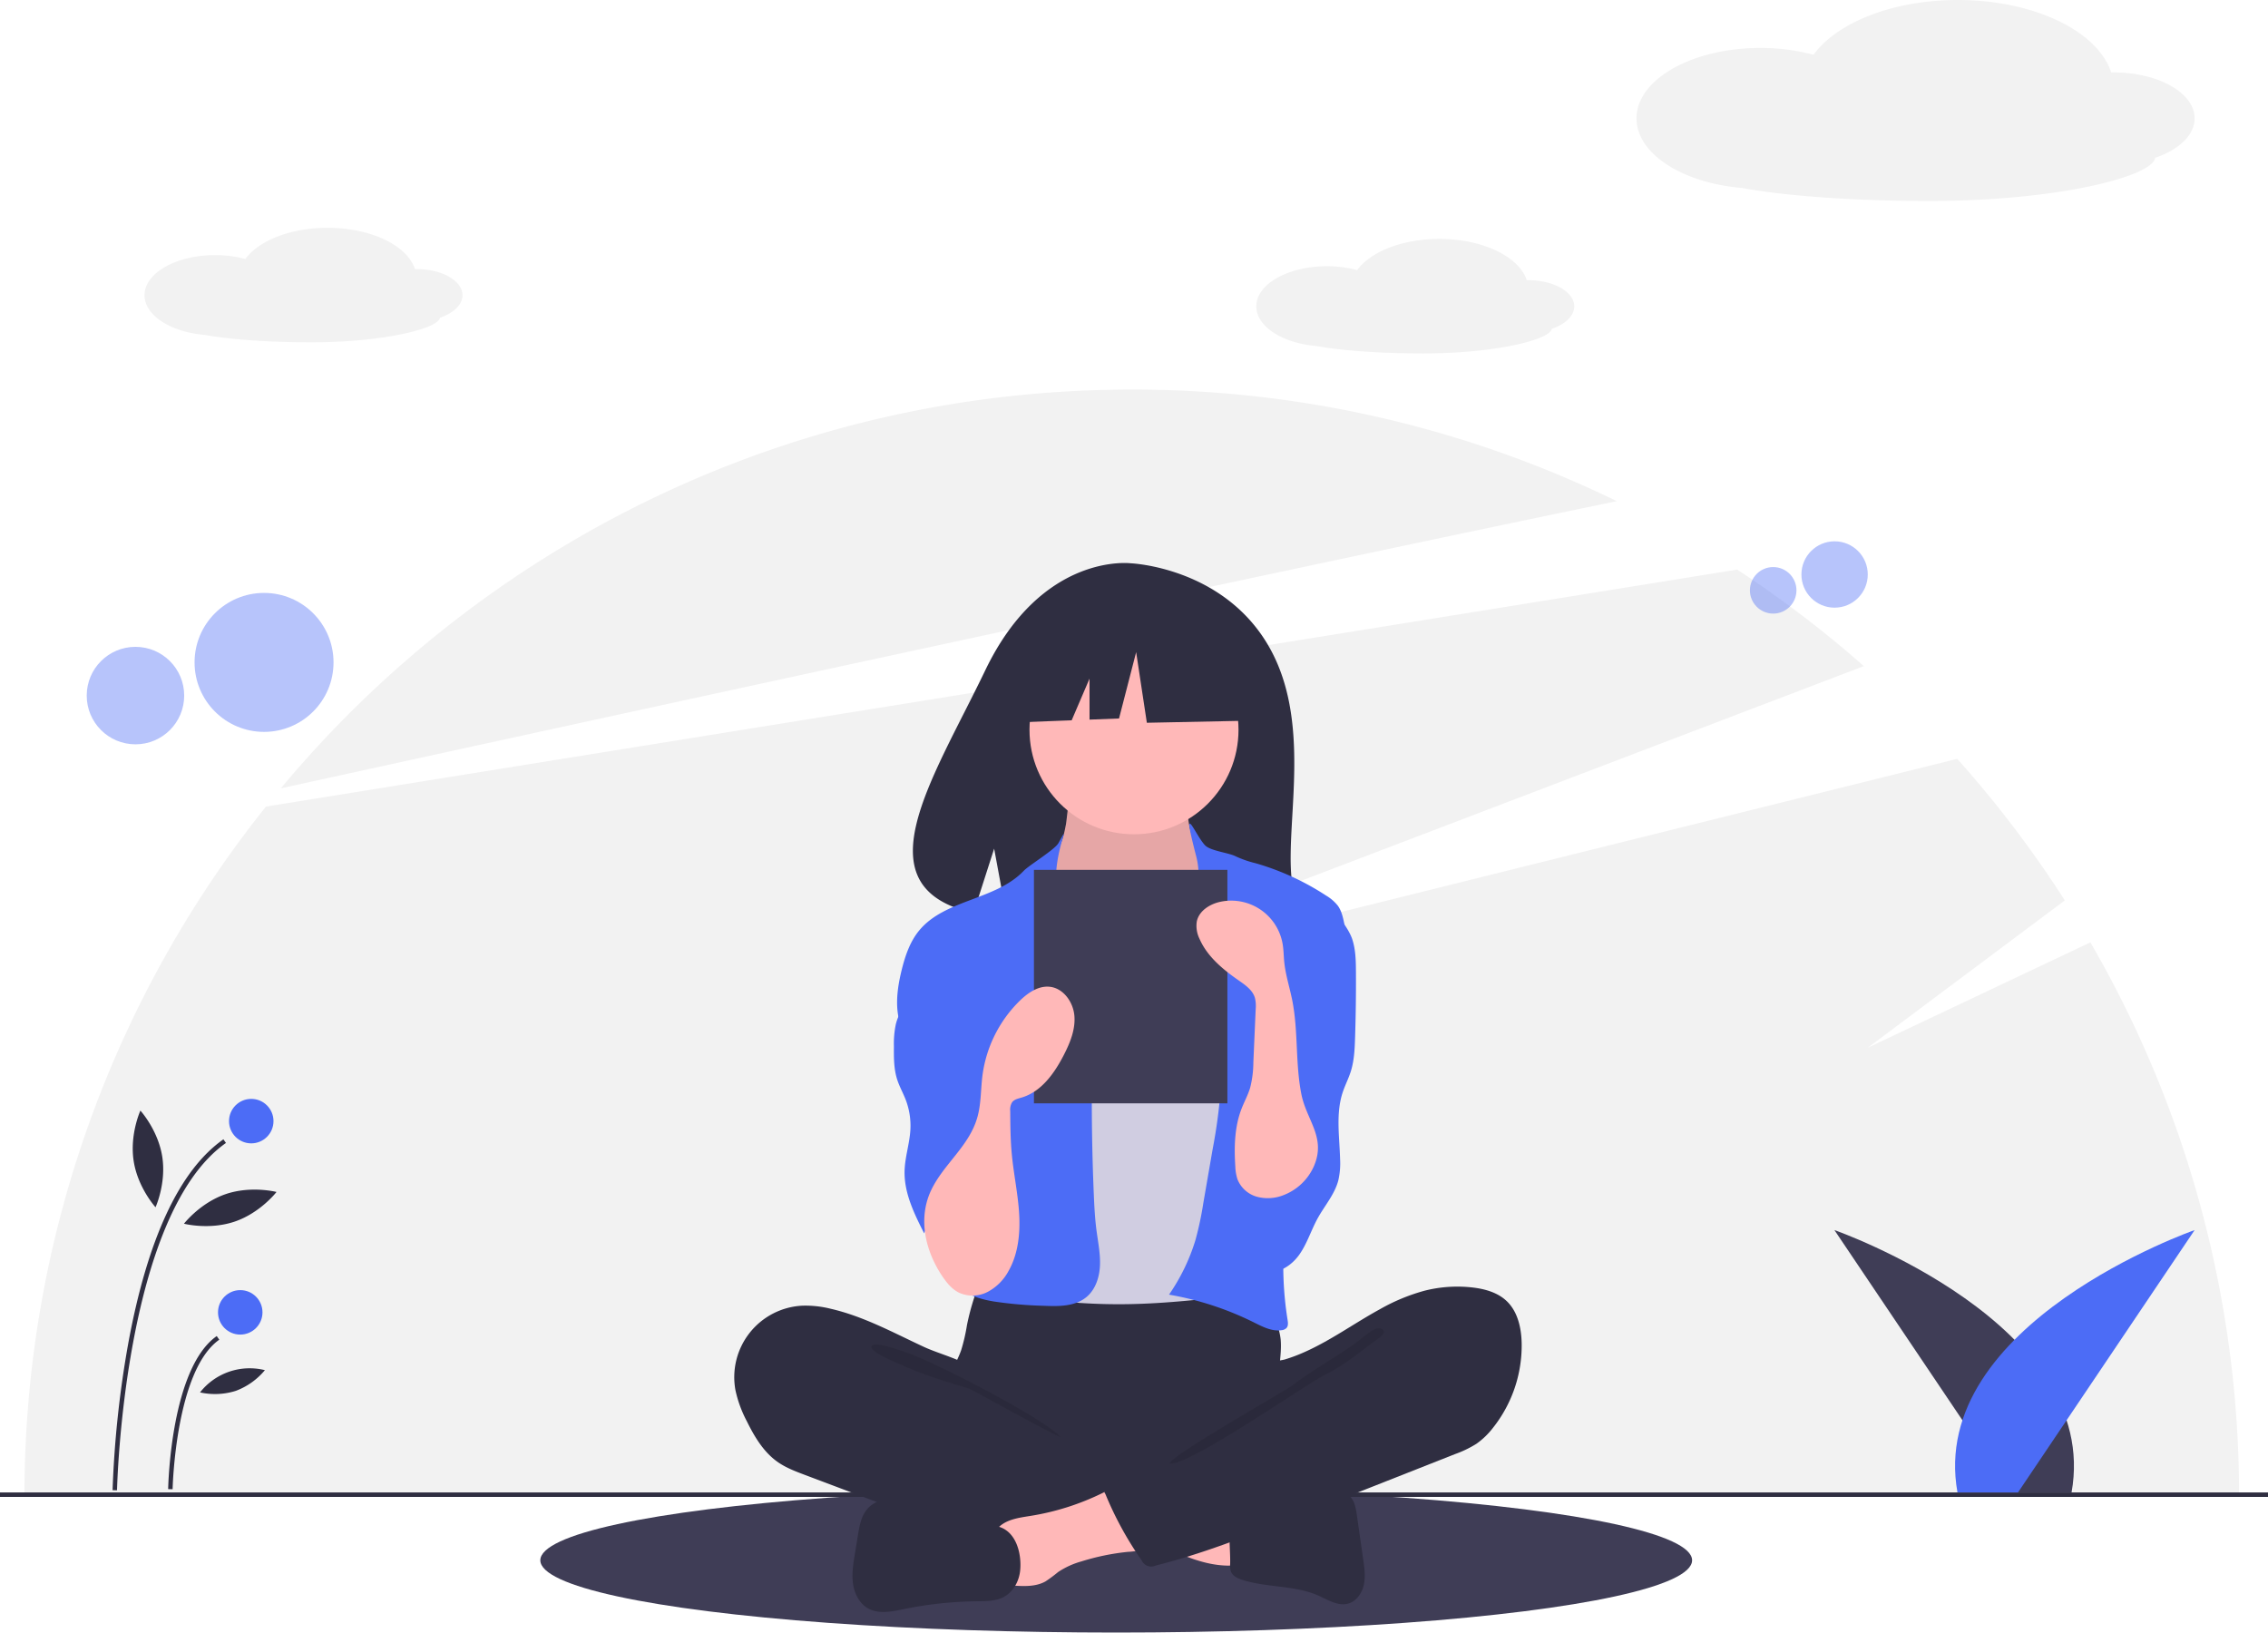 <svg data-name="Layer 1" xmlns="http://www.w3.org/2000/svg" width="1020" height="734.196"><ellipse cx="502" cy="701.696" rx="259" ry="32.5" fill="#3f3d56"/><path d="M940.125 423.809L840 471.196l88.615-66.262a500.057 500.057 0 0 0-48.384-63.668L446 449.196l392.233-149.623a499.98 499.98 0 0 0-56.957-43.415L119.609 362.736a495.88 495.88 0 0 0-108.603 309.46h995.988a495.613 495.613 0 0 0-66.869-248.387zM727.123 225.392A495.972 495.972 0 0 0 509 175.196c-153.83 0-291.361 69.753-382.71 179.349 156.426-34.275 428.777-93.606 600.833-129.153z" fill="#f2f2f2"/><circle cx="825.08" cy="258.36" r="14.92" fill="#4c6cf6" opacity=".4"/><circle cx="797.466" cy="265.486" r="10.466" fill="#4c6cf6" opacity=".4"/><circle cx="118.752" cy="297.898" r="31.248" fill="#4c6cf6" opacity=".4"/><circle cx="60.92" cy="312.822" r="21.92" fill="#4c6cf6" opacity=".4"/><path fill="#2f2e41" d="M0 671.196h1020v2H0z"/><path d="M904.44 671.196l-79.44-118s120.307 42 106.654 118z" fill="#3f3d56"/><path d="M907.56 671.196l79.44-118s-120.307 42-106.654 118z" fill="#4c6cf6"/><path d="M208 132.77c0-6.496-9.264-11.763-20.691-11.763-.226 0-.45.006-.675.01-3.447-10.567-19.743-18.57-39.329-18.57-16.663 0-30.945 5.793-36.96 14.03a52.407 52.407 0 0 0-13.618-1.744C79.205 114.733 65 122.81 65 132.771c0 9.05 11.722 16.54 27.004 17.837 11.104 2.03 28.45 3.337 47.945 3.337 33.096 0 57.313-6.313 57.92-11.059 6.065-2.05 10.131-5.812 10.131-10.115zM708 137.77c0-6.496-9.264-11.763-20.691-11.763-.226 0-.45.006-.675.01-3.447-10.567-19.743-18.57-39.329-18.57-16.663 0-30.945 5.793-36.96 14.03a52.407 52.407 0 0 0-13.618-1.744c-17.522 0-31.727 8.076-31.727 18.038 0 9.05 11.722 16.54 27.004 17.837 11.104 2.03 28.45 3.337 47.945 3.337 33.096 0 57.313-6.313 57.92-11.059 6.065-2.05 10.131-5.812 10.131-10.115zM987 53.226c0-11.404-16.26-20.648-36.318-20.648-.397 0-.79.01-1.184.017C943.448 14.047 914.844 0 880.466 0c-29.249 0-54.317 10.169-64.874 24.626a91.987 91.987 0 0 0-23.904-3.06C760.932 21.566 736 35.74 736 53.226c0 15.883 20.575 29.033 47.398 31.31 19.491 3.563 49.937 5.856 84.155 5.856 58.093 0 100.6-11.081 101.666-19.411C979.864 67.381 987 60.779 987 53.226z" fill="#f2f2f2"/><path d="M570.17 289.907c-20.685-34.95-61.608-36.579-61.608-36.579s-39.876-5.1-65.457 48.13c-23.844 49.615-56.75 97.52-5.298 109.134l9.294-28.926 5.755 31.08a201.32 201.32 0 0 0 22.015.376c55.101-1.78 107.577.52 105.888-19.252-2.247-26.285 9.314-70.333-10.59-103.963zM434.87 595.986a81.592 81.592 0 0 1-2.64 11.358c-1.294 3.64-3.292 7.006-4.476 10.683-3.772 11.722 1.458 24.79 9.81 33.838a55.217 55.217 0 0 0 26.922 15.986c7.535 1.895 15.37 2.168 23.135 2.431 21.503.73 43.559 1.382 63.934-5.529a111.082 111.082 0 0 0 18.574-8.438 13.907 13.907 0 0 0 4.82-3.795c1.554-2.212 1.753-5.082 1.74-7.785-.046-9.116-1.894-18.185-1.456-27.29.243-5.043 1.187-10.083.723-15.11a27.876 27.876 0 0 0-21.304-24.013c-5.78-1.24-11.775-.565-17.66.001a450.263 450.263 0 0 1-45.96 2.055c-15.678-.1-31.26-2.493-46.86-2.743-4.614-.074-4.52 1.348-5.99 5.813a108.767 108.767 0 0 0-3.313 12.538z" fill="#2f2e41"/><path d="M479.364 370.9c-.754 3.946-1.568 8.035-3.94 11.277-2.727 3.73-7.174 5.861-10.108 9.431-4.417 5.373-4.67 12.934-4.689 19.89-.017 6.407.113 13.242 3.687 18.56 2.319 3.452 5.847 5.872 9.296 8.196 13.4 9.031 27.88 18.224 44.037 18.522 6.694.123 13.872-1.606 18.277-6.648a27.442 27.442 0 0 0 4.425-7.895 104.835 104.835 0 0 0 7.42-31.914c.368-5.157.333-10.465-1.412-15.331-1.963-5.473-5.932-9.975-8.554-15.164a33.757 33.757 0 0 1-3.25-19.975 2.156 2.156 0 0 0-.114-1.448 2.109 2.109 0 0 0-1.737-.704l-32.036-2.306a69.713 69.713 0 0 1-8.895-1.018c-1.727-.351-6.288-2.804-7.935-2.152-3.048 1.208-3.848 15.408-4.472 18.68z" fill="#ffb8b8"/><path d="M479.364 370.9c-.754 3.946-1.568 8.035-3.94 11.277-2.727 3.73-7.174 5.861-10.108 9.431-4.417 5.373-4.67 12.934-4.689 19.89-.017 6.407.113 13.242 3.687 18.56 2.319 3.452 5.847 5.872 9.296 8.196 13.4 9.031 27.88 18.224 44.037 18.522 6.694.123 13.872-1.606 18.277-6.648a27.442 27.442 0 0 0 4.425-7.895 104.835 104.835 0 0 0 7.42-31.914c.368-5.157.333-10.465-1.412-15.331-1.963-5.473-5.932-9.975-8.554-15.164a33.757 33.757 0 0 1-3.25-19.975 2.156 2.156 0 0 0-.114-1.448 2.109 2.109 0 0 0-1.737-.704l-32.036-2.306a69.713 69.713 0 0 1-8.895-1.018c-1.727-.351-6.288-2.804-7.935-2.152-3.048 1.208-3.848 15.408-4.472 18.68z" opacity=".1"/><circle cx="510" cy="328.196" r="47" fill="#ffb8b8"/><path d="M485.956 433.465c2.45 2.56 5.045 5.095 8.255 6.596a25.94 25.94 0 0 0 10.313 1.964c8.472.238 17.657-1.314 23.55-7.405 7.598-7.851 7.347-20.515 13.302-29.675a6.61 6.61 0 0 1 1.92-2.099 6.22 6.22 0 0 1 3.263-.75c7.521-.07 14.072 4.807 19.985 9.456 2.649 2.082 5.363 4.24 7.034 7.166a24.287 24.287 0 0 1 2.373 7.264c2.934 14.323 3.884 28.968 4.827 43.558.52 8.059 1.042 16.126 1.003 24.201-.127 26.606-6.311 52.766-12.46 78.651-.793 3.336-1.877 7.064-4.91 8.661a12.107 12.107 0 0 1-4.285 1.046c-17.613 2.068-35.263 4.14-52.995 4.413q-10.38.16-20.751-.503a11.178 11.178 0 0 1-3.496-.61 9.858 9.858 0 0 1-3.81-3.236c-9.593-12.086-10.159-28.796-10.097-44.226q.224-56.588 4.043-113.085c.21-3.11.256-6.885-1.984-9.33 4.034 6.457 9.644 12.428 14.92 17.943z" fill="#d0cde1"/><path d="M476 379.196c-1.587 2.874-13.29 10.009-15.55 12.39-12.624 13.307-35.664 12.807-47.21 27.06-4.061 5.014-6.172 11.314-7.724 17.578-2.195 8.859-3.367 18.52.31 26.873 3.539 8.038 10.988 13.595 16.045 20.775 5.553 7.883 8.05 17.455 10.442 26.796 1.767 6.897 3.548 13.965 2.86 21.051-.782 8.057-4.681 15.435-6.983 23.196s-2.7 17.004 2.623 23.103c3.91 4.48 10.044 6.257 15.907 7.256a182.744 182.744 0 0 0 22.671 1.974c6.702.296 14.09.353 19.241-3.943 4.066-3.39 5.832-8.891 6.061-14.18s-.871-10.529-1.56-15.777c-.715-5.44-.99-10.928-1.22-16.41q-1.545-36.899-.421-73.844c.156-5.125.345-10.313-.748-15.323-1.437-6.589-4.998-12.477-7.97-18.53-5.897-12.017-8.686-23.69-7.774-37.045.9-13.182 6.649-23.225 1-13zM542 380.196c2.418 2.485 10.634 3.304 13.71 4.905a48.036 48.036 0 0 0 9.012 3.12 117 117 0 0 1 31.66 14.53 19.214 19.214 0 0 1 5.294 4.574c1.72 2.394 2.345 5.38 2.929 8.27 1.506 7.46 3.02 15.01 2.68 22.614-.358 8.07-2.79 15.887-5.201 23.597l-9.012 28.81c-6.726 21.503-13.495 43.219-15.388 65.67a154.477 154.477 0 0 0 1.387 37.3c.198 1.24.364 2.66-.455 3.613a3.558 3.558 0 0 1-2.206 1.015c-4.35.68-8.559-1.537-12.5-3.5a138.41 138.41 0 0 0-38.154-12.484 88.702 88.702 0 0 0 11.85-24.43 147.852 147.852 0 0 0 3.581-16.802l4.192-24.245a238.239 238.239 0 0 0 3.596-26.81 33.564 33.564 0 0 0-.583-10.1 48.995 48.995 0 0 0-3.829-9.109c-6.908-14.37-10.15-30.77-7.432-46.481 1.19-6.876 3.502-13.761 2.538-20.672-.927-6.645.036-11.809-1.669-18.385-7-27-.549-9.675 4-5z" fill="#4c6cf6"/><path d="M413.121 441.366c-3.15 6.536-8.415 12.104-10.207 19.134a41.802 41.802 0 0 0-.89 10c-.043 5.06-.07 10.223 1.484 15.038 1 3.1 2.627 5.96 3.8 8.999a32.628 32.628 0 0 1 2.137 13.331c-.317 6.296-2.455 12.407-2.623 18.708-.262 9.91 4.321 19.225 8.793 28.071a20.636 20.636 0 0 1 29.996-9.82c1.18-1.09 1.306-2.879 1.352-4.484q.496-17.244.956-34.49c.485-17.78.946-35.799-3.145-53.11-1.846-7.816-4.72-15.601-9.988-21.663-2.773-3.192-12.19-11.6-16.743-8.024-2.048 1.608-1.57 5.985-1.894 8.202a34.798 34.798 0 0 1-3.028 10.108zM608.206 422.532c1.49 4.639 1.58 9.595 1.609 14.467q.09 14.908-.395 29.81c-.166 5.087-.395 10.244-1.937 15.094-1.017 3.198-2.586 6.197-3.637 9.385-3.148 9.553-1.428 19.914-1.158 29.969a34.052 34.052 0 0 1-.825 9.694c-1.661 6.233-6.126 11.27-9.242 16.918-2.96 5.364-4.745 11.377-8.28 16.381s-9.653 8.969-15.584 7.433c-4.493-1.164-7.686-5.142-9.895-9.224a45.244 45.244 0 0 1-4.678-29.349c2.218-12.203 9.386-23.03 11.971-35.16 3.55-16.659-1.845-33.849-1.685-50.88a24.594 24.594 0 0 1 1.072-7.888c1.356-3.89 4.269-6.997 6.96-10.117a127.737 127.737 0 0 0 9.352-12.275c1.926-2.872 4.542-10.26 7.957-10.875 7.624-1.371 16.504 10.727 18.395 16.617z" fill="#4c6cf6"/><path d="M373.56 588.577a46.391 46.391 0 0 0-12.904-1.372 32.208 32.208 0 0 0-29.902 37.969 54.098 54.098 0 0 0 5.113 13.973c3.422 6.945 7.527 13.875 13.863 18.325 3.706 2.604 7.995 4.227 12.234 5.824l33.369 12.57c4.909 1.85 9.818 3.7 14.776 5.414a289.02 289.02 0 0 0 77.177 15.343c8.012.477 16.146.61 23.963-1.214 1.855-.433 3.833-1.078 4.907-2.651a8.405 8.405 0 0 0 1.097-3.622l2.053-14.375c.29-2.024.567-4.154-.175-6.06-.94-2.415-3.298-3.935-5.546-5.226-21.938-12.6-47.552-19.551-66.017-36.844-4.347-4.071-7.985-10.524-13.267-13.29-5.989-3.136-13.042-4.926-19.233-7.815-13.534-6.318-26.84-13.577-41.508-16.949z" fill="#2f2e41"/><path d="M406.874 607.956c11.795 3.696 61.59 29.3 70.126 38.24-1.144.412-39.961-21.341-41.126-21.69-10.587-3.178-21.234-6.377-31.288-11.027-2.023-.936-13.14-5.333-12.637-7.885.568-2.88 12.831 1.706 14.925 2.362z" opacity=".1"/><path d="M554.017 704.078a2.77 2.77 0 0 0 1.87-.55 2.888 2.888 0 0 0 .584-2.152l-.055-19.583c-5.631-2.683-11.93-3.543-18.113-4.37l-28.849-3.856c.663.09-4.51 12.426-3.717 14.073 1.398 2.903 12.083 5.475 15.098 6.846 10.483 4.765 21.376 10.003 33.182 9.592z" fill="#ffb8b8"/><path d="M463.505 681.725c-5.447.868-11.526 1.635-15.054 5.875-4.473 5.377-2.569 13.392-.435 20.053a8.635 8.635 0 0 0 1.856 3.65c1.456 1.436 3.688 1.647 5.73 1.776 4.967.314 10.253.56 14.593-1.876a63.966 63.966 0 0 0 5.67-4.214 36.348 36.348 0 0 1 10.423-4.765 105.401 105.401 0 0 1 20.923-4.312 32.541 32.541 0 0 0 8.242-1.453c2.62-.986 5.044-2.942 5.805-5.636 1.006-3.558-1.063-7.187-3.047-10.308-2.47-3.888-5.089-7.982-8.773-10.844-5.376-4.175-8.035-.97-13.45 1.702a114.108 114.108 0 0 1-32.483 10.352z" fill="#ffb8b8"/><path d="M449.27 686.632l-34.585-10.223c-4.206-1.243-8.484-2.497-12.87-2.494s-8.976 1.442-11.82 4.78c-2.682 3.148-3.45 7.45-4.119 11.53l-1.43 8.73c-.727 4.436-1.455 8.958-.8 13.405s2.924 8.89 6.87 11.044c4.786 2.611 10.652 1.336 15.994.243a174.121 174.121 0 0 1 32.775-3.514c4.14-.05 8.481.002 12.14-1.937 4.348-2.304 6.95-7.177 7.396-12.078.681-7.457-1.804-17.197-9.55-19.486zM567.612 677.723c4.484-.785 8.44-3.334 12.737-4.838 6.047-2.117 12.6-2.117 19.007-2.093 2.352.008 4.857.061 6.815 1.365 2.822 1.878 3.545 5.638 4.025 8.995l2.895 20.25c.545 3.808 1.086 7.719.237 11.471s-3.408 7.37-7.131 8.338c-4.523 1.176-8.956-1.713-13.227-3.61-10.672-4.744-23.08-3.532-34.207-7.077-2.066-.658-4.278-1.664-5.12-3.661a8.33 8.33 0 0 1-.398-3.5c.19-6.508-1.183-15.396.777-21.617 1.762-5.594 8.586-4.023 13.59-4.023z" fill="#2f2e41"/><path d="M640.803 580.427a60.06 60.06 0 0 1 21.157-1.446c5.656.623 11.484 2.197 15.613 6.112 5.027 4.765 6.642 12.134 6.776 19.059a59.543 59.543 0 0 1-12.942 38.027 34.504 34.504 0 0 1-7.399 7.123 48.703 48.703 0 0 1-9.626 4.639l-74.728 29.475c-19.66 7.754-39.388 15.53-59.894 20.642a4.668 4.668 0 0 1-6.28-2.277 154.82 154.82 0 0 1-16.38-29.96 2.019 2.019 0 0 1 .893-3.183l52.856-30.37c3.786-2.175 7.614-4.381 10.758-7.412a26.708 26.708 0 0 0 5.523-7.69c1.096-2.288 1.198-7.688 2.597-9.38 1.37-1.655 6.058-1.787 8.222-2.439a74.607 74.607 0 0 0 8.952-3.384c11.823-5.289 22.351-12.974 33.686-19.168a86.433 86.433 0 0 1 20.216-8.368z" fill="#2f2e41"/><path d="M610.839 603.106c-9.081 6.82-20.839 13.09-29.839 20.09-3.072 2.39-54.276 31.177-55 35 8.396 1.415 61.883-36.003 69.536-39.737s14.436-8.999 21.158-14.225c1.713-1.332 8.973-5.336 4.055-6.824-2.77-.838-7.865 4.333-9.91 5.696z" opacity=".1"/><path fill="#2f2e41" d="M561.025 286.538l-40.43-21.177-55.831 8.663-11.552 51.019 28.755-1.106L490 305.193v18.435l13.268-.511 7.701-29.84 4.813 31.766 47.168-.963-1.925-37.542z"/><path fill="#3f3d56" d="M465 391.196h87v105h-87z"/><path d="M423.699 573.819c1.997 2.982 4.338 5.899 7.546 7.507a14.758 14.758 0 0 0 12.973-.347 22.835 22.835 0 0 0 9.362-9.387c4.394-7.759 5.304-17.043 4.756-25.943s-2.449-17.664-3.29-26.54c-.611-6.454-.66-12.945-.71-19.427a6.46 6.46 0 0 1 .816-3.928c.973-1.33 2.755-1.696 4.334-2.165 8.868-2.635 14.755-10.946 18.975-19.179 2.817-5.497 5.268-11.506 4.724-17.66s-4.966-12.351-11.111-12.979c-5.066-.518-9.744 2.7-13.399 6.247a57.455 57.455 0 0 0-16.823 33.62c-.802 6.257-.572 12.683-2.274 18.757-3.633 12.969-15.002 20.92-20.667 32.59-6.243 12.858-2.797 27.456 4.788 38.834zM590.992 524.273a24.509 24.509 0 0 1-13.745 13.206 18.983 18.983 0 0 1-11.948.732 13.25 13.25 0 0 1-8.753-7.829 21.09 21.09 0 0 1-.986-5.88c-.568-8.746-.348-17.758 2.828-25.926 1.226-3.15 2.878-6.138 3.845-9.377a47.028 47.028 0 0 0 1.447-11.445l1.044-23.862a15.53 15.53 0 0 0-.354-5.174c-1.042-3.453-4.269-5.696-7.23-7.756-7.15-4.972-14.216-10.775-17.681-18.766a13.162 13.162 0 0 1-1.222-7.773c.977-4.739 5.759-7.806 10.485-8.84a23.454 23.454 0 0 1 28.118 18.9c.468 2.693.461 5.444.735 8.163.58 5.77 2.412 11.33 3.557 17.013 2.822 14 1.36 28.471 4.15 42.469 2.334 11.703 11.132 19.34 5.71 32.145z" fill="#ffb8b8"/><path d="M52.63 670.216l-2-.04a463.835 463.835 0 0 1 7.1-66.286c8.649-46.881 23.03-77.67 42.744-91.512l1.148 1.637c-46.052 32.333-48.968 154.965-48.991 156.2zM77.63 669.737l-2-.039c.044-2.215 1.294-54.414 21.844-68.842l1.148 1.637c-19.72 13.846-20.981 66.712-20.991 67.244z" fill="#2f2e41"/><circle cx="113" cy="504.196" r="10" fill="#4c6cf6"/><circle cx="108.048" cy="590.196" r="10" fill="#4c6cf6"/><path d="M72.97 520.19c1.879 12.005-3.02 22.741-3.02 22.741s-7.945-8.725-9.824-20.73 3.019-22.74 3.019-22.74 7.945 8.726 9.825 20.73zM105.657 549.345c-11.493 3.942-22.919.99-22.919.99s7.208-9.345 18.7-13.287 22.92-.99 22.92-.99-7.208 9.344-18.701 13.287zM106.026 625.506a31.134 31.134 0 0 1-16.064.693 28.374 28.374 0 0 1 29.172-10.006 31.134 31.134 0 0 1-13.108 9.313z" fill="#2f2e41"/></svg>